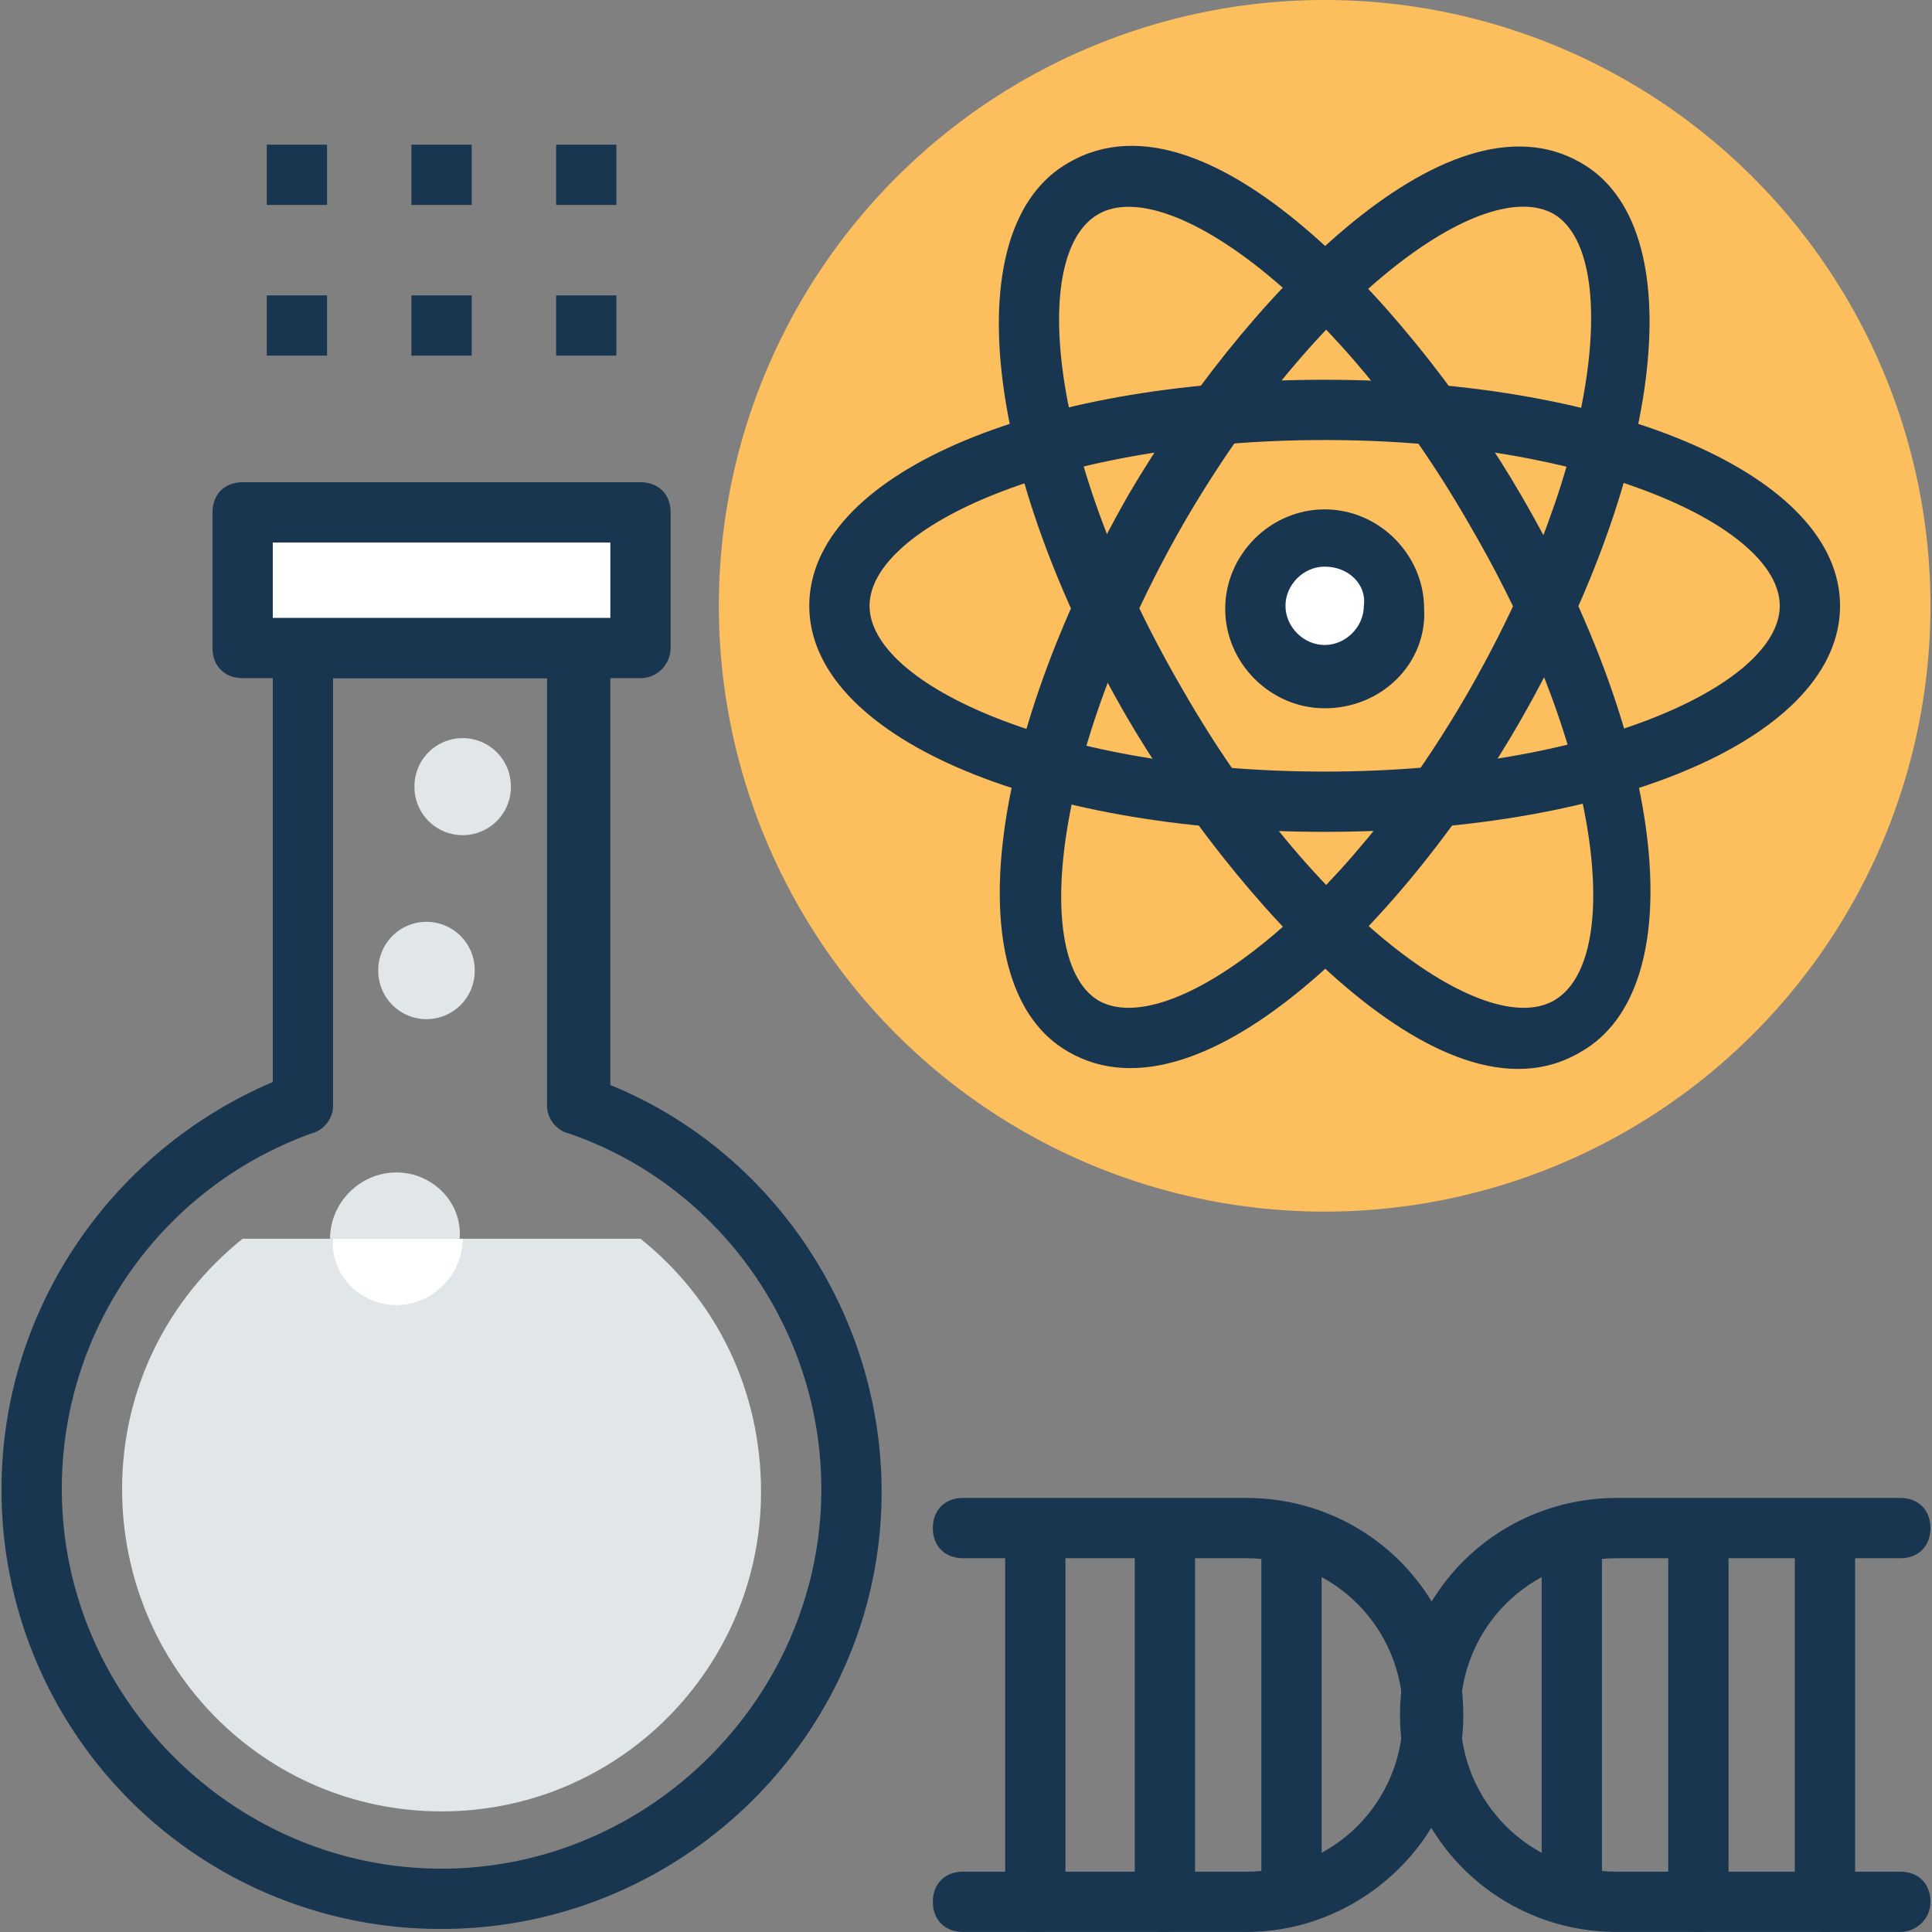<?xml version="1.0" standalone="no"?><!DOCTYPE svg PUBLIC "-//W3C//DTD SVG 1.1//EN" "http://www.w3.org/Graphics/SVG/1.1/DTD/svg11.dtd"><svg t="1703579355198" class="icon" viewBox="0 0 1024 1024" version="1.1" xmlns="http://www.w3.org/2000/svg" p-id="6038" xmlns:xlink="http://www.w3.org/1999/xlink" width="200" height="200"><rect x="0" y="0" width="1024" height="1024" fill="#808080" stroke="none"/><path d="M381.007 321.09a321.09 321.09 0 1 0 642.18 0 321.09 321.09 0 1 0-642.18 0z" fill="#FDBF5E" p-id="6039"></path><path d="M141.389 76.678h31.949v31.948h-31.95z m76.677 0h31.95v31.948h-31.95z m76.678 0h31.949v31.948h-31.95zM141.389 156.55h31.949V188.5h-31.95z m76.677 0h31.95V188.5h-31.95z m76.678 0h31.949V188.5h-31.95z m-60.704 865.826A232.487 232.487 0 0 1 0.81 789.147c0-94.251 57.507-178.917 143.77-215.657V343.455c0-9.586 6.39-15.975 15.976-15.975h146.968c9.585 0 15.975 6.39 15.975 15.975v231.633c86.263 35.145 143.771 121.408 143.771 215.657 0 127.798-105.432 231.632-233.23 231.632z m-57.508-662.949V586.27c0 6.39-4.792 12.78-11.182 14.378-79.873 28.755-132.59 103.834-132.59 188.5 0 110.224 91.055 201.28 201.28 201.28s201.28-91.056 201.28-201.28c0-84.666-54.315-161.345-134.188-188.5-6.39-1.598-11.182-7.988-11.182-14.378V359.43H176.532z" fill="#193651" p-id="6040"></path><path d="M339.472 656.557H128.607C88.67 688.506 64.71 736.43 64.71 789.147c0 94.25 75.082 170.928 169.33 170.928s169.331-76.677 169.331-169.33c0.002-54.315-23.96-102.237-63.898-134.188z" fill="#E1E6E9" p-id="6041"></path><path d="M128.607 271.57h210.865v71.885H128.607z" fill="#FFFFFF" p-id="6042"></path><path d="M339.472 359.428H128.607c-9.586 0-15.975-6.39-15.975-15.975v-71.886c0-9.585 6.39-15.975 15.975-15.975h210.865c9.586 0 15.976 6.39 15.976 15.975v71.886c0 7.99-6.39 15.975-15.976 15.975z m-194.89-31.948H323.5v-39.937H144.583v39.937z" fill="#193651" p-id="6043"></path><path d="M210.079 621.414c-19.17 0-35.145 15.976-35.145 35.145h68.692c1.598-19.171-14.378-35.145-33.547-35.145z" fill="#E1E6E9" p-id="6044"></path><path d="M210.079 691.702c19.169 0 35.145-15.976 35.145-35.145h-68.692c-1.598 19.17 14.377 35.145 33.547 35.145z" fill="#FFFFFF" p-id="6045"></path><path d="M200.495 514.384a25.56 25.56 0 1 0 51.118 0 25.56 25.56 0 1 0-51.118 0zM219.664 416.939a25.56 25.56 0 1 0 51.119 0 25.56 25.56 0 1 0-51.119 0z" fill="#E1E6E9" p-id="6046"></path><path d="M702.097 440.9c-154.953 0-273.167-51.118-273.167-119.81s116.614-119.81 273.167-119.81c154.955 0 273.167 51.118 273.167 119.81S858.65 440.9 702.097 440.9z m0-207.67c-142.174 0-241.216 46.327-241.216 87.862s99.042 87.861 241.216 87.861 241.216-46.327 241.216-87.861-99.04-87.861-241.216-87.861z" fill="#193651" p-id="6047"></path><path d="M598.262 381.794c-78.275-134.188-91.055-261.984-31.949-295.53 76.678-44.73 188.5 87.86 239.62 175.72 78.276 134.187 91.056 261.983 31.95 295.53-75.082 44.73-186.904-86.263-239.62-175.72zM582.29 113.42c-36.741 20.768-27.157 129.394 44.728 252.4 68.692 119.81 159.747 185.306 196.488 164.54 36.74-20.768 27.157-129.395-44.729-252.4C710.085 158.148 619.03 92.652 582.29 113.42z" fill="#193651" p-id="6048"></path><path d="M566.313 557.514c-59.106-33.547-44.728-161.345 31.95-295.53 59.105-100.641 167.734-217.255 239.62-175.72 59.106 33.546 44.728 161.344-31.95 295.53-57.51 100.64-167.734 217.255-239.62 175.72z m60.704-279.555c-70.287 123.004-79.873 231.633-44.728 252.4 36.74 20.767 127.798-44.728 196.487-164.539 70.288-123.004 79.874-231.632 44.729-252.4-36.74-20.767-126.2 43.131-196.488 164.54z" fill="#193651" p-id="6049"></path><path d="M665.357 321.09a36.74 36.74 0 1 0 73.48 0 36.74 36.74 0 1 0-73.48 0z" fill="#FFFFFF" p-id="6050"></path><path d="M702.097 375.404c-28.755 0-52.716-23.961-52.716-52.716 0-28.755 23.96-52.717 52.716-52.717 28.755 0 52.716 23.962 52.716 52.717 1.598 28.755-22.363 52.716-52.716 52.716z m0-75.082c-11.182 0-20.767 9.586-20.767 20.768 0 11.181 9.585 20.767 20.767 20.767 11.182 0 20.767-9.586 20.767-20.767 1.598-11.182-7.985-20.768-20.767-20.768z m305.116 723.653H857.052c-63.898 0-115.018-51.118-115.018-115.018s51.118-115.018 115.018-115.018h150.161c9.586 0 15.976 6.39 15.976 15.975 0 9.586-6.39 15.976-15.976 15.976H857.052c-46.327 0-83.067 36.74-83.067 83.067s36.74 83.067 83.067 83.067h150.161c9.586 0 15.976 6.39 15.976 15.976s-7.988 15.975-15.976 15.975z" fill="#193651" p-id="6051"></path><path d="M833.09 1020.78c-9.585 0-15.975-6.39-15.975-15.976V813.108c0-9.586 6.39-15.976 15.976-15.976 9.585 0 15.975 6.39 15.975 15.976v191.696c-0.002 9.586-6.392 15.975-15.975 15.975z m67.093 3.195c-9.586 0-15.976-6.39-15.976-15.975V811.512c0-9.586 6.39-15.975 15.976-15.975s15.975 6.39 15.975 15.975V1008c0 9.585-6.39 15.975-15.975 15.975z m67.093 0c-9.585 0-15.975-6.39-15.975-15.975V811.512c0-9.586 6.39-15.975 15.975-15.975s15.976 6.39 15.976 15.975V1008c0 9.585-6.39 15.975-15.976 15.975z m-306.712 0h-150.16c-9.587 0-15.976-6.39-15.976-15.975s6.39-15.976 15.975-15.976h150.161c46.327 0 83.068-36.74 83.068-83.067s-36.741-83.067-83.068-83.067h-150.16c-9.587 0-15.976-6.39-15.976-15.976 0-9.586 6.39-15.975 15.975-15.975h150.161c63.898 0 115.019 51.118 115.019 115.018s-52.719 115.018-115.019 115.018z" fill="#193651" p-id="6052"></path><path d="M684.525 1020.78c-9.585 0-15.975-6.39-15.975-15.976V813.108c0-9.586 6.39-15.976 15.975-15.976 9.586 0 15.976 6.39 15.976 15.976v191.696c0 9.586-7.988 15.975-15.976 15.975z m-67.093 3.195c-9.586 0-15.976-6.39-15.976-15.975V811.512c0-9.586 6.39-15.975 15.976-15.975 9.585 0 15.975 6.39 15.975 15.975V1008c0 9.585-7.988 15.975-15.975 15.975z m-68.69 0c-9.586 0-15.976-6.39-15.976-15.975V811.512c0-9.586 6.39-15.975 15.976-15.975 9.586 0 15.975 6.39 15.975 15.975V1008c-0.002 9.585-6.392 15.975-15.975 15.975z" fill="#193651" p-id="6053"></path></svg>